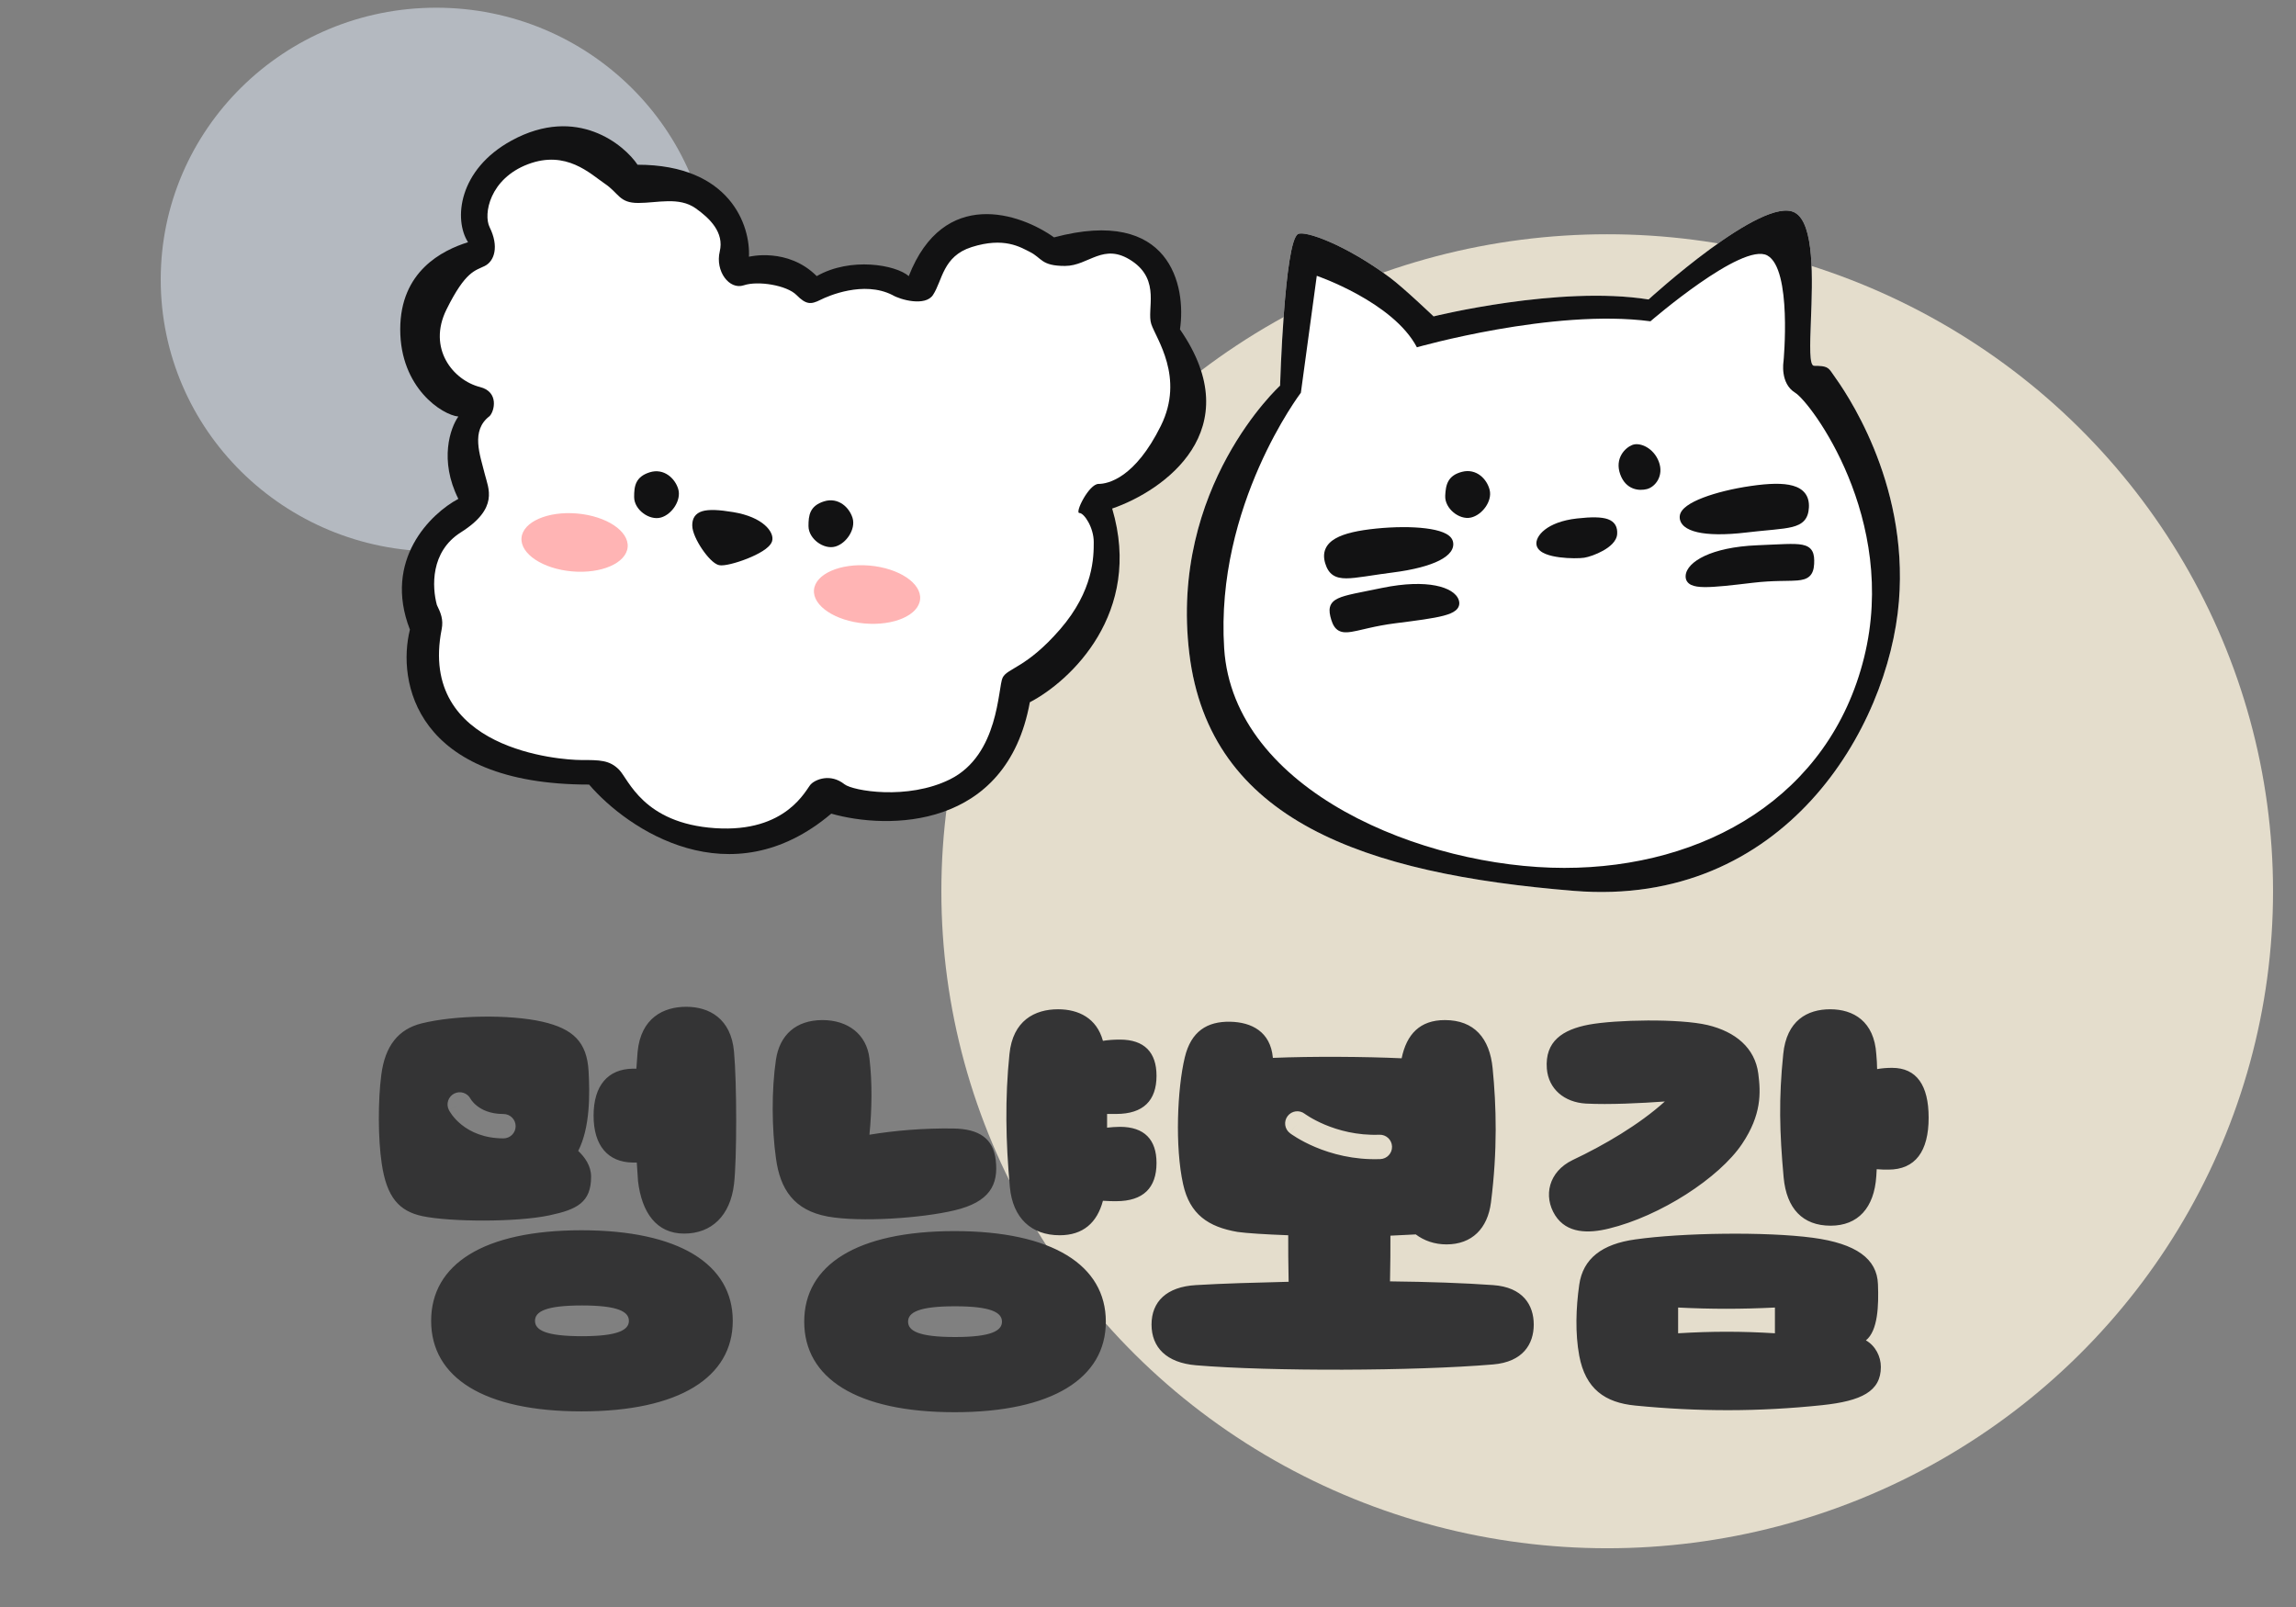 <svg width="200" height="140" viewBox="0 0 200 140" fill="none" xmlns="http://www.w3.org/2000/svg">
<rect x="0" y="0" width="200" height="140" fill="#808080" stroke="none"/>
<ellipse opacity="0.8" cx="140" cy="77.645" rx="58" ry="57.237" fill="#FCF4DE"/>
<ellipse opacity="0.5" cx="38" cy="24.355" rx="24" ry="23.684" fill="#E9F2FF"/>
<path fill-rule="evenodd" clip-rule="evenodd" d="M63.938 91.618C63.684 88.759 61.803 87.71 59.776 87.71C57.785 87.71 55.831 88.687 55.542 91.618L55.433 93.102H55.108C52.972 93.138 51.706 94.549 51.706 97.191C51.706 99.833 52.972 101.244 55.108 101.281H55.469L55.578 102.909C55.904 105.623 57.17 107.469 59.595 107.469C61.983 107.469 63.612 105.913 63.938 103.162C64.191 101.027 64.191 94.332 63.938 91.618ZM47.87 105.877C50.258 105.37 51.489 104.755 51.489 102.511C51.489 101.57 50.946 100.81 50.367 100.267C51.416 98.204 51.38 95.309 51.271 93.319C51.127 90.786 49.932 89.627 47.254 89.012C44.395 88.361 39.618 88.433 36.723 89.157C34.697 89.664 33.538 91.111 33.213 93.645C32.923 95.852 32.923 99.182 33.249 101.353C33.683 104.32 34.769 105.515 36.796 105.949C39.22 106.456 45.011 106.492 47.87 105.877ZM50.656 107.179C42.115 107.179 37.556 110.147 37.556 115.069C37.556 119.991 42.115 122.958 50.656 122.958C59.161 122.958 63.829 119.991 63.829 115.069C63.829 110.147 59.161 107.179 50.656 107.179ZM50.692 116.408C47.508 116.408 46.603 115.865 46.603 115.069C46.603 114.273 47.508 113.73 50.692 113.73C53.841 113.73 54.782 114.273 54.782 115.069C54.782 115.865 53.841 116.408 50.692 116.408ZM97.558 98.168C97.16 98.168 96.798 98.204 96.436 98.241V97.046H97.232C99.584 97.046 100.742 95.888 100.742 93.717C100.742 91.69 99.693 90.568 97.558 90.568C97.015 90.568 96.508 90.605 96.074 90.677C95.531 88.687 93.939 87.927 92.165 87.927C90.139 87.927 88.221 88.904 87.931 91.835C87.533 95.707 87.606 99.435 87.967 103.416C88.221 106.13 89.849 107.614 92.31 107.614C94.337 107.614 95.567 106.528 96.074 104.61C96.653 104.646 96.834 104.646 97.232 104.646C99.584 104.646 100.742 103.488 100.742 101.317C100.742 99.29 99.693 98.168 97.558 98.168ZM83.154 105.442C86.194 104.719 86.99 103.235 86.737 101.063C86.52 99.182 85.289 98.349 83.046 98.313C80.44 98.277 77.907 98.494 75.735 98.856C75.953 96.648 75.989 94.296 75.735 92.197C75.482 90.098 73.853 88.868 71.646 88.868C69.33 88.868 67.918 90.17 67.593 92.305C67.195 94.984 67.231 98.349 67.593 100.919C67.955 103.597 69.149 105.442 72.116 105.985C74.939 106.492 80.295 106.13 83.154 105.442ZM83.154 107.252C74.614 107.252 70.054 110.219 70.054 115.141C70.054 120.063 74.614 123.03 83.154 123.03C91.659 123.03 96.327 120.063 96.327 115.141C96.327 110.219 91.659 107.252 83.154 107.252ZM83.19 116.48C80.006 116.48 79.101 115.937 79.101 115.141C79.101 114.345 80.006 113.802 83.19 113.802C86.339 113.802 87.28 114.345 87.28 115.141C87.28 115.937 86.339 116.48 83.19 116.48ZM121.081 111.631C124.41 111.667 127.559 111.776 130.056 111.956C132.661 112.137 133.602 113.694 133.602 115.394C133.602 117.095 132.661 118.652 130.056 118.869C123.216 119.448 110.658 119.484 104.18 118.941C101.611 118.724 100.308 117.385 100.308 115.394C100.308 113.404 101.611 112.101 104.18 111.956C106.569 111.812 109.355 111.739 112.25 111.667C112.214 110.256 112.214 108.664 112.214 107.614V107.614C110.224 107.541 108.559 107.433 107.799 107.324C105.266 106.89 103.637 105.804 103.058 103.162C102.335 99.905 102.552 94.839 103.203 92.125C103.746 89.845 105.157 88.976 107.148 89.012C109.03 89.049 110.658 89.881 110.875 92.125V92.161C114.313 92.016 118.982 92.052 122.094 92.197C122.528 90.098 123.686 88.868 125.858 88.868C128.427 88.868 129.766 90.46 130.02 93.066C130.345 96.359 130.454 100.195 129.875 104.755C129.585 107.035 128.21 108.41 126.002 108.41C124.953 108.41 124.048 108.084 123.324 107.541L121.117 107.65V107.651C121.117 108.7 121.117 110.22 121.081 111.631ZM164.815 93.029C164.345 93.029 163.911 93.066 163.512 93.138C163.512 92.704 163.476 92.269 163.44 91.835C163.259 88.976 161.45 87.927 159.423 87.927C157.433 87.927 155.623 88.904 155.334 91.835C154.936 95.707 155.008 98.603 155.37 102.583C155.623 105.298 157.035 106.781 159.459 106.781C161.848 106.781 163.259 105.225 163.44 102.475C163.44 102.366 163.449 102.267 163.458 102.167C163.467 102.068 163.476 101.968 163.476 101.86C163.947 101.896 164.128 101.896 164.49 101.896C166.842 101.896 168 100.303 168 97.372C168 94.549 166.951 93.029 164.815 93.029ZM140.134 107.035C144.622 105.949 149.76 102.62 151.751 99.652C153.452 97.119 153.379 95.201 153.162 93.536C152.873 91.292 151.172 89.881 148.747 89.302C146.286 88.723 140.749 88.831 138.397 89.266C136.117 89.7 134.561 90.713 134.742 93.102C134.887 94.875 136.262 96.033 138.144 96.142C140.17 96.25 142.993 96.106 145.02 95.961C142.776 97.987 139.736 99.761 136.986 101.063C134.887 102.077 134.416 104.212 135.466 105.877C136.479 107.469 138.361 107.469 140.134 107.035ZM162.535 116.77C163.585 115.937 163.657 113.73 163.585 111.884C163.512 109.677 161.703 108.338 157.903 107.831C153.814 107.288 146.54 107.397 142.45 107.976C139.555 108.374 137.89 109.64 137.565 111.92C137.275 113.947 137.203 116.154 137.565 118.109C138.107 121.004 139.808 122.198 142.45 122.451C147.951 122.994 153.235 122.994 158.735 122.415C162.137 122.053 163.838 121.221 163.838 119.086C163.838 118.181 163.368 117.24 162.535 116.77ZM154.61 116.154C151.715 115.974 149.109 115.974 146.178 116.154V113.911C149.073 114.055 151.679 114.055 154.61 113.911V116.154ZM113.647 97.028L113.648 97.029L113.663 97.039C113.678 97.05 113.704 97.069 113.739 97.093C113.811 97.142 113.924 97.216 114.074 97.307C114.375 97.489 114.826 97.735 115.402 97.978C116.558 98.464 118.2 98.93 120.157 98.857C120.743 98.835 121.236 99.293 121.257 99.879C121.279 100.465 120.822 100.957 120.236 100.979C117.897 101.066 115.944 100.509 114.578 99.934C113.895 99.647 113.353 99.352 112.978 99.125C112.79 99.012 112.643 98.915 112.54 98.845C112.488 98.809 112.448 98.781 112.418 98.759C112.403 98.749 112.391 98.74 112.382 98.733L112.371 98.725L112.367 98.722L112.365 98.72L112.365 98.72C112.364 98.719 112.364 98.719 113.007 97.875L112.364 98.719C111.897 98.364 111.807 97.698 112.162 97.231C112.517 96.766 113.181 96.675 113.647 97.028ZM39.569 95.269C40.089 95.008 40.72 95.214 40.988 95.727C40.989 95.73 40.993 95.737 40.999 95.746C41.014 95.771 41.043 95.816 41.087 95.875C41.176 95.993 41.324 96.162 41.541 96.335C41.961 96.669 42.684 97.051 43.856 97.051C44.442 97.051 44.917 97.526 44.917 98.113C44.917 98.699 44.442 99.174 43.856 99.174C42.171 99.174 40.989 98.609 40.218 97.996C39.84 97.695 39.571 97.391 39.392 97.153C39.302 97.034 39.235 96.931 39.187 96.852C39.163 96.813 39.143 96.779 39.129 96.753C39.121 96.74 39.115 96.728 39.11 96.718L39.103 96.705L39.1 96.7L39.099 96.697L39.098 96.696C39.098 96.695 39.098 96.695 40.046 96.218L39.098 96.695C38.834 96.171 39.046 95.533 39.569 95.269Z" fill="#343435"/>
<path d="M55.535 14.351C63.635 14.351 65.379 19.695 65.238 22.367C65.238 22.367 68.613 21.523 71.144 24.055C74.098 22.367 78.035 23.07 79.16 24.055C82.198 16.292 88.863 18.57 91.816 20.68C101.941 17.98 103.348 24.898 102.785 28.695C108.86 37.47 101.379 42.758 96.879 44.304C99.579 53.417 93.223 59.351 89.707 61.179C87.682 72.317 77.332 72.289 72.41 70.883C63.635 78.308 54.691 72.289 51.316 68.351C36.129 68.351 34.582 59.351 35.707 54.851C33.344 48.776 37.535 44.726 39.926 43.461C38.238 40.086 39.223 37.273 39.926 36.289C38.52 36.148 34.863 33.802 34.863 28.695C34.863 23.633 38.52 21.805 40.77 21.101C39.504 19.133 39.926 14.773 44.566 12.242C50.289 9.121 54.41 12.664 55.535 14.351Z" fill="#121213"/>
<path d="M81.269 25.7C80.601 26.713 78.428 26.122 77.732 25.7C75.226 24.434 72.136 25.785 71.468 26.122C70.632 26.544 70.215 26.544 69.379 25.7C68.544 24.856 66.038 24.434 64.785 24.856C63.532 25.278 62.285 23.633 62.697 21.902C63.088 20.26 61.852 19.036 60.598 18.148C59.144 17.119 57.267 17.682 55.597 17.682C53.926 17.682 53.926 16.838 52.673 15.994C51.42 15.15 49.332 13.041 45.991 14.307C42.65 15.573 42.089 18.66 42.65 19.793C43.485 21.48 43.067 22.746 42.232 23.168C41.397 23.59 40.562 23.59 38.891 26.966C37.22 30.342 39.452 33.121 41.815 33.718C43.485 34.14 43.067 35.828 42.65 36.25C40.979 37.516 41.815 39.626 42.232 41.314C42.536 42.542 43.485 44.268 40.144 46.378C37.471 48.066 37.638 51.16 38.056 52.707C38.39 53.383 38.64 53.973 38.473 54.817C36.385 65.367 48.914 66.211 50.585 66.211C52.256 66.211 53.091 66.211 53.926 67.055C54.761 67.899 56.02 71.726 62.285 72.148C68.55 72.57 70.215 68.743 70.632 68.321C71.05 67.899 72.338 67.357 73.556 68.321C74.29 68.902 79.052 69.727 82.744 67.899C87.04 65.771 86.921 59.881 87.338 59.037C87.756 58.193 89.427 58.193 92.35 54.817C95.274 51.441 95.274 48.487 95.274 47.221C95.274 45.956 94.438 44.69 94.021 44.69C93.603 44.69 94.856 42.158 95.691 42.158C96.526 42.158 98.872 41.639 101.121 37.094C103.209 32.874 100.703 29.498 100.285 28.232C99.868 26.966 101.121 24.434 98.615 22.746C96.109 21.058 94.856 23.168 92.768 23.168C90.679 23.168 90.774 22.479 89.707 21.945C88.863 21.523 87.461 20.632 84.644 21.523C82.113 22.324 82.105 24.434 81.269 25.7Z" fill="white"/>
<path fill-rule="evenodd" clip-rule="evenodd" d="M56.683 41.429C57.729 41.098 58.547 41.88 58.793 42.676C59.039 43.472 58.319 44.56 57.501 44.798C56.683 45.037 55.535 44.216 55.535 43.298C55.535 42.379 55.637 41.76 56.683 41.429Z" fill="#121213"/>
<path fill-rule="evenodd" clip-rule="evenodd" d="M57.868 41.874C57.57 41.667 57.199 41.577 56.772 41.712C56.301 41.861 56.091 42.057 55.981 42.276C55.86 42.518 55.831 42.836 55.831 43.298C55.831 43.634 56.046 43.99 56.388 44.244C56.731 44.5 57.127 44.599 57.418 44.514C57.74 44.42 58.071 44.146 58.294 43.789C58.519 43.431 58.598 43.05 58.509 42.764C58.404 42.423 58.175 42.086 57.868 41.874ZM58.206 41.387C58.632 41.682 58.935 42.134 59.075 42.589C59.233 43.099 59.075 43.66 58.797 44.104C58.517 44.55 58.079 44.939 57.584 45.083C57.056 45.237 56.469 45.044 56.034 44.719C55.597 44.394 55.238 43.88 55.238 43.298C55.238 42.841 55.26 42.391 55.452 42.01C55.654 41.608 56.019 41.329 56.593 41.147C57.212 40.951 57.772 41.086 58.206 41.387Z" fill="#121213"/>
<path fill-rule="evenodd" clip-rule="evenodd" d="M71.871 43.96C72.916 43.63 73.734 44.412 73.98 45.208C74.226 46.004 73.507 47.091 72.689 47.33C71.871 47.568 70.723 46.747 70.723 45.829C70.723 44.911 70.825 44.291 71.871 43.96Z" fill="#121213"/>
<path fill-rule="evenodd" clip-rule="evenodd" d="M73.056 44.405C72.758 44.198 72.386 44.108 71.959 44.243C71.488 44.392 71.279 44.588 71.168 44.807C71.047 45.049 71.018 45.368 71.018 45.829C71.018 46.165 71.234 46.521 71.575 46.776C71.919 47.032 72.315 47.13 72.605 47.045C72.928 46.951 73.259 46.677 73.482 46.321C73.707 45.962 73.785 45.582 73.697 45.295C73.591 44.954 73.362 44.617 73.056 44.405ZM73.394 43.918C73.819 44.213 74.122 44.666 74.263 45.12C74.42 45.63 74.262 46.191 73.984 46.635C73.705 47.081 73.267 47.47 72.771 47.614C72.243 47.768 71.656 47.575 71.221 47.251C70.784 46.925 70.426 46.411 70.426 45.829C70.426 45.372 70.448 44.922 70.639 44.541C70.841 44.139 71.206 43.86 71.781 43.678C72.4 43.482 72.96 43.618 73.394 43.918Z" fill="#121213"/>
<path fill-rule="evenodd" clip-rule="evenodd" d="M62.706 48.945C62.036 48.805 60.597 46.73 60.597 45.77C60.597 44.809 61.288 44.487 63.822 44.907C66.357 45.328 67.141 46.561 66.97 47.068C66.666 47.966 63.376 49.085 62.706 48.945Z" fill="#121213"/>
<path fill-rule="evenodd" clip-rule="evenodd" d="M60.497 45.008C60.349 45.233 60.301 45.497 60.301 45.77C60.301 46.072 60.41 46.426 60.561 46.77C60.715 47.121 60.925 47.491 61.155 47.831C61.385 48.171 61.639 48.489 61.885 48.734C62.008 48.857 62.132 48.966 62.254 49.051C62.373 49.134 62.507 49.206 62.646 49.235C62.779 49.263 62.944 49.255 63.106 49.236C63.275 49.215 63.472 49.176 63.683 49.125C64.105 49.022 64.602 48.863 65.085 48.671C65.567 48.48 66.046 48.252 66.428 48.01C66.62 47.889 66.793 47.76 66.933 47.625C67.07 47.493 67.191 47.339 67.251 47.163C67.326 46.94 67.284 46.686 67.176 46.452C67.066 46.212 66.876 45.965 66.605 45.731C66.062 45.262 65.178 44.832 63.871 44.615C62.607 44.405 61.737 44.367 61.174 44.537C60.88 44.626 60.649 44.778 60.497 45.008ZM61.346 45.104C61.762 44.978 62.505 44.989 63.775 45.2C65.003 45.403 65.778 45.799 66.218 46.179C66.438 46.37 66.57 46.552 66.638 46.699C66.708 46.852 66.7 46.943 66.689 46.973C66.673 47.022 66.625 47.099 66.521 47.199C66.42 47.297 66.282 47.402 66.112 47.51C65.771 47.725 65.328 47.937 64.867 48.12C64.406 48.303 63.935 48.454 63.543 48.549C63.346 48.597 63.173 48.63 63.034 48.647C62.886 48.666 62.801 48.662 62.767 48.655C62.739 48.649 62.681 48.626 62.593 48.565C62.508 48.506 62.41 48.422 62.304 48.315C62.091 48.103 61.86 47.816 61.646 47.499C61.432 47.183 61.241 46.845 61.104 46.532C60.964 46.213 60.894 45.948 60.894 45.77C60.894 45.562 60.931 45.426 60.992 45.334C61.05 45.246 61.15 45.163 61.346 45.104Z" fill="#121213"/>
<path fill-rule="evenodd" clip-rule="evenodd" d="M143.604 26.089C135.823 24.847 124.876 27.563 124.876 27.563C124.876 27.563 122.295 25.096 121.079 24.188C117.242 21.324 113.662 20.051 113.063 20.391C111.88 21.064 111.505 33.597 111.505 33.597C111.505 33.597 101.839 42.414 103.601 56.938C105.364 71.463 118.818 76.13 137.11 77.612C155.402 79.093 164.514 63.467 165.412 52.378C166.265 41.844 160.619 33.939 159.733 32.698C159.686 32.633 159.653 32.586 159.634 32.558C159.261 32.002 159.136 31.868 158.023 31.868C157.594 31.868 157.661 30.121 157.746 27.884C157.882 24.309 158.065 19.483 156.353 18.526C153.57 16.972 143.604 26.089 143.604 26.089Z" fill="white"/>
<path fill-rule="evenodd" clip-rule="evenodd" d="M143.604 26.089C135.823 24.847 124.876 27.563 124.876 27.563C124.876 27.563 122.295 25.096 121.079 24.188C117.242 21.324 113.662 20.051 113.063 20.391C111.88 21.064 111.505 33.597 111.505 33.597C111.505 33.597 101.839 42.414 103.601 56.938C105.364 71.463 118.818 76.13 137.11 77.612C155.402 79.093 164.514 63.467 165.412 52.378C166.265 41.844 160.619 33.939 159.733 32.698C159.686 32.633 159.653 32.586 159.634 32.558C159.261 32.002 159.136 31.868 158.023 31.868C157.594 31.868 157.661 30.121 157.746 27.884C157.882 24.309 158.065 19.483 156.353 18.526C153.57 16.972 143.604 26.089 143.604 26.089ZM114.702 24.028L113.317 34.214C113.317 34.214 105.842 44.036 106.634 56.476C107.425 68.916 124.013 75.61 136.258 75.61C148.504 75.61 159.382 69.378 162.378 57.279C165.374 45.18 157.711 35.031 156.373 34.214C155.035 33.396 155.358 31.496 155.358 31.496C155.358 31.496 156.122 23.439 153.944 22.254C151.765 21.069 143.767 27.991 143.767 27.991C135.3 26.86 123.423 30.256 123.423 30.256C121.344 26.297 114.702 24.028 114.702 24.028Z" fill="#121213"/>
<path fill-rule="evenodd" clip-rule="evenodd" d="M127.431 41.391C128.493 41.115 129.269 41.939 129.473 42.747C129.677 43.554 128.902 44.603 128.072 44.798C127.242 44.993 126.139 44.114 126.187 43.197C126.235 42.28 126.37 41.666 127.431 41.391Z" fill="#121213"/>
<path fill-rule="evenodd" clip-rule="evenodd" d="M128.592 41.897C128.304 41.675 127.938 41.565 127.505 41.678C127.026 41.802 126.807 41.987 126.686 42.2C126.552 42.435 126.506 42.751 126.482 43.212C126.465 43.548 126.661 43.914 126.989 44.187C127.318 44.46 127.709 44.579 128.003 44.51C128.33 44.433 128.675 44.176 128.917 43.832C129.16 43.486 129.258 43.11 129.185 42.819C129.097 42.473 128.886 42.125 128.592 41.897ZM128.954 41.428C129.364 41.745 129.643 42.213 129.759 42.674C129.89 43.191 129.702 43.744 129.402 44.172C129.099 44.603 128.642 44.968 128.139 45.087C127.604 45.212 127.028 44.989 126.61 44.642C126.191 44.294 125.86 43.762 125.89 43.181C125.914 42.725 125.96 42.277 126.171 41.907C126.394 41.515 126.773 41.255 127.356 41.104C127.984 40.941 128.537 41.105 128.954 41.428Z" fill="#121213"/>
<path fill-rule="evenodd" clip-rule="evenodd" d="M142.281 39.045C142.788 38.837 143.82 39.273 144.217 40.327C144.614 41.38 143.951 42.176 143.385 42.321C142.819 42.465 141.833 42.414 141.406 41.212C140.98 40.01 141.773 39.252 142.281 39.045Z" fill="#121213"/>
<path fill-rule="evenodd" clip-rule="evenodd" d="M143.145 39.469C142.815 39.278 142.53 39.264 142.396 39.319C142.198 39.4 141.927 39.598 141.754 39.902C141.587 40.194 141.505 40.594 141.689 41.113C141.875 41.639 142.17 41.884 142.454 41.995C142.751 42.112 143.073 42.095 143.314 42.034C143.716 41.931 144.275 41.313 143.943 40.431C143.77 39.972 143.46 39.652 143.145 39.469ZM143.441 38.956C143.868 39.203 144.273 39.628 144.497 40.222C144.959 41.447 144.191 42.421 143.461 42.608C143.136 42.691 142.682 42.721 142.238 42.547C141.782 42.368 141.37 41.987 141.13 41.311C140.888 40.627 140.988 40.048 141.239 39.608C141.483 39.181 141.861 38.897 142.171 38.77C142.544 38.618 143.029 38.718 143.441 38.956Z" fill="#121213"/>
<path fill-rule="evenodd" clip-rule="evenodd" d="M146.609 45.012C146.658 44.068 149.5 43.072 152.558 42.63C155.616 42.188 157.361 42.472 157.271 44.191C157.181 45.91 155.804 45.654 152.071 46.098C148.338 46.541 146.559 45.957 146.609 45.012Z" fill="#121213"/>
<path fill-rule="evenodd" clip-rule="evenodd" d="M156.017 42.885C155.276 42.673 154.13 42.702 152.604 42.923C151.09 43.142 149.637 43.497 148.564 43.909C148.026 44.116 147.598 44.332 147.306 44.543C146.999 44.766 146.912 44.934 146.907 45.027C146.901 45.154 146.949 45.282 147.108 45.414C147.277 45.554 147.561 45.688 147.991 45.787C148.848 45.984 150.187 46.024 152.039 45.803C152.731 45.721 153.344 45.663 153.879 45.612C154.069 45.594 154.249 45.576 154.419 45.559C155.077 45.494 155.581 45.432 155.968 45.335C156.354 45.238 156.584 45.114 156.727 44.954C156.866 44.798 156.958 44.566 156.978 44.175C156.998 43.797 156.916 43.531 156.77 43.338C156.622 43.143 156.381 42.988 156.017 42.885ZM157.242 42.98C157.493 43.31 157.595 43.725 157.57 44.206C157.545 44.674 157.431 45.055 157.17 45.348C156.912 45.637 156.548 45.8 156.112 45.91C155.677 46.019 155.131 46.084 154.478 46.149C154.304 46.166 154.121 46.184 153.93 46.202C153.396 46.253 152.793 46.311 152.109 46.392C150.228 46.615 148.811 46.584 147.858 46.364C147.382 46.254 146.998 46.092 146.73 45.871C146.454 45.641 146.298 45.342 146.316 44.996C146.336 44.618 146.623 44.307 146.958 44.064C147.309 43.809 147.791 43.571 148.352 43.356C149.477 42.924 150.975 42.56 152.519 42.337C154.05 42.115 155.307 42.065 156.18 42.315C156.623 42.441 156.992 42.652 157.242 42.98Z" fill="#121213"/>
<path fill-rule="evenodd" clip-rule="evenodd" d="M126.268 47.214C125.991 46.31 122.993 46.032 119.919 46.342C116.844 46.653 115.22 47.35 115.723 48.997C116.227 50.643 117.501 50.062 121.231 49.589C124.96 49.117 126.544 48.119 126.268 47.214Z" fill="#121213"/>
<path fill-rule="evenodd" clip-rule="evenodd" d="M116.626 47.425C117.294 47.041 118.412 46.792 119.947 46.637C121.469 46.483 122.964 46.476 124.105 46.617C124.677 46.687 125.145 46.793 125.479 46.928C125.831 47.069 125.956 47.211 125.983 47.301C126.02 47.422 126.005 47.558 125.882 47.725C125.752 47.901 125.508 48.1 125.116 48.3C124.332 48.699 123.042 49.061 121.192 49.295C120.501 49.383 119.892 49.474 119.36 49.554C119.171 49.583 118.993 49.61 118.823 49.634C118.169 49.73 117.665 49.792 117.266 49.791C116.868 49.791 116.615 49.727 116.437 49.605C116.264 49.487 116.12 49.285 116.005 48.91C115.894 48.548 115.91 48.27 116.005 48.048C116.102 47.823 116.298 47.614 116.626 47.425ZM115.461 47.814C115.297 48.196 115.298 48.622 115.439 49.083C115.576 49.531 115.779 49.873 116.103 50.095C116.423 50.313 116.816 50.383 117.265 50.384C117.714 50.385 118.259 50.316 118.909 50.221C119.082 50.195 119.263 50.168 119.453 50.14C119.984 50.06 120.583 49.97 121.267 49.883C123.145 49.645 124.513 49.272 125.385 48.828C125.819 48.606 126.153 48.356 126.359 48.076C126.572 47.787 126.651 47.459 126.55 47.128C126.439 46.765 126.085 46.533 125.701 46.378C125.299 46.216 124.773 46.102 124.177 46.029C122.981 45.881 121.44 45.891 119.887 46.047C118.348 46.203 117.117 46.459 116.33 46.912C115.93 47.142 115.623 47.436 115.461 47.814Z" fill="#121213"/>
<path fill-rule="evenodd" clip-rule="evenodd" d="M147.134 50.181C147.183 49.237 149.071 47.964 153.083 47.799C157.095 47.634 157.825 47.394 157.735 49.113C157.644 50.832 156.37 50.035 152.637 50.478C148.904 50.922 147.084 51.126 147.134 50.181Z" fill="#121213"/>
<path fill-rule="evenodd" clip-rule="evenodd" d="M154.278 48.042C153.92 48.059 153.526 48.078 153.091 48.095C151.111 48.177 149.677 48.531 148.743 48.967C148.275 49.184 147.943 49.418 147.728 49.64C147.511 49.864 147.432 50.056 147.425 50.197C147.421 50.266 147.435 50.304 147.449 50.327C147.465 50.352 147.497 50.386 147.571 50.422C147.731 50.499 148.015 50.548 148.466 50.554C149.357 50.566 150.721 50.407 152.597 50.184C153.543 50.072 154.333 50.038 154.984 50.023C155.179 50.019 155.358 50.016 155.525 50.014C155.924 50.008 156.249 50.003 156.521 49.979C156.909 49.944 157.107 49.874 157.22 49.77C157.325 49.674 157.413 49.498 157.434 49.097C157.456 48.672 157.421 48.439 157.345 48.301C157.285 48.19 157.173 48.098 156.884 48.04C156.585 47.98 156.152 47.971 155.519 47.989C155.161 48 154.751 48.02 154.278 48.042ZM157.865 48.017C158.026 48.312 158.048 48.694 158.026 49.128C158.002 49.587 157.896 49.956 157.62 50.208C157.353 50.452 156.982 50.532 156.573 50.569C156.278 50.595 155.92 50.601 155.508 50.607C155.346 50.609 155.176 50.612 154.997 50.616C154.357 50.63 153.588 50.663 152.667 50.773C150.81 50.993 149.398 51.159 148.458 51.147C147.994 51.141 147.598 51.092 147.314 50.956C147.166 50.885 147.036 50.783 146.946 50.64C146.856 50.496 146.824 50.333 146.833 50.166C146.85 49.834 147.025 49.514 147.302 49.228C147.581 48.94 147.98 48.669 148.492 48.429C149.518 47.952 151.034 47.587 153.066 47.503C153.492 47.486 153.883 47.467 154.241 47.45C154.72 47.428 155.14 47.408 155.502 47.397C156.131 47.378 156.627 47.385 157 47.459C157.384 47.536 157.689 47.695 157.865 48.017Z" fill="#121213"/>
<path fill-rule="evenodd" clip-rule="evenodd" d="M126.795 52.383C126.518 51.478 124.378 50.7 120.445 51.511C116.513 52.322 115.747 52.265 116.25 53.911C116.753 55.557 117.797 54.475 121.527 54.002C125.256 53.53 127.071 53.288 126.795 52.383Z" fill="#121213"/>
<path fill-rule="evenodd" clip-rule="evenodd" d="M119.339 52.037C119.69 51.967 120.077 51.889 120.504 51.801C122.445 51.401 123.921 51.398 124.933 51.595C125.439 51.693 125.819 51.84 126.081 52.003C126.345 52.167 126.469 52.335 126.51 52.47C126.53 52.536 126.526 52.576 126.517 52.602C126.508 52.63 126.485 52.671 126.422 52.724C126.285 52.837 126.022 52.954 125.586 53.069C124.724 53.295 123.362 53.471 121.488 53.709C120.543 53.829 119.768 53.987 119.133 54.13C118.943 54.173 118.768 54.214 118.606 54.252C118.217 54.343 117.901 54.416 117.631 54.459C117.246 54.519 117.037 54.499 116.902 54.426C116.777 54.358 116.649 54.208 116.532 53.824C116.408 53.418 116.386 53.183 116.425 53.031C116.457 52.908 116.543 52.791 116.809 52.666C117.085 52.535 117.503 52.421 118.122 52.286C118.472 52.21 118.874 52.13 119.339 52.037ZM115.852 52.881C115.767 53.206 115.838 53.581 115.965 53.998C116.1 54.437 116.291 54.769 116.62 54.947C116.938 55.119 117.318 55.108 117.723 55.044C118.016 54.998 118.364 54.917 118.765 54.823C118.923 54.786 119.089 54.748 119.263 54.708C119.888 54.567 120.643 54.413 121.562 54.297C123.418 54.062 124.828 53.88 125.737 53.642C126.186 53.523 126.558 53.381 126.8 53.179C126.927 53.075 127.029 52.945 127.081 52.784C127.134 52.622 127.125 52.457 127.077 52.297C126.98 51.979 126.732 51.71 126.394 51.5C126.054 51.288 125.601 51.121 125.046 51.013C123.936 50.797 122.376 50.811 120.384 51.221C119.967 51.307 119.583 51.384 119.231 51.454C118.761 51.548 118.349 51.63 117.996 51.707C117.38 51.841 116.901 51.967 116.556 52.13C116.202 52.297 115.945 52.525 115.852 52.881Z" fill="#121213"/>
<path d="M54.674 47.662C54.552 49.055 52.383 50.003 49.83 49.779C47.277 49.556 45.306 48.246 45.428 46.853C45.55 45.461 47.718 44.513 50.271 44.736C52.825 44.959 54.796 46.269 54.674 47.662Z" fill="#FFB4B4"/>
<path d="M80.15 52.199C80.028 53.591 77.86 54.539 75.307 54.316C72.754 54.092 70.782 52.782 70.904 51.389C71.026 49.997 73.195 49.049 75.748 49.272C78.301 49.496 80.272 50.806 80.15 52.199Z" fill="#FFB4B4"/>
<path fill-rule="evenodd" clip-rule="evenodd" d="M137.953 48.296C138.63 48.191 140.524 47.453 140.574 46.493C140.625 45.534 139.951 45.176 137.398 45.463C134.845 45.75 133.997 46.941 134.142 47.457C134.399 48.369 137.277 48.401 137.953 48.296Z" fill="#121213"/>
<path fill-rule="evenodd" clip-rule="evenodd" d="M140.713 45.738C140.849 45.97 140.884 46.237 140.869 46.509C140.852 46.846 140.674 47.136 140.453 47.369C140.23 47.604 139.94 47.806 139.643 47.973C139.053 48.305 138.377 48.53 137.998 48.589C137.625 48.647 136.707 48.663 135.851 48.551C135.422 48.495 134.988 48.405 134.638 48.261C134.303 48.124 133.959 47.904 133.856 47.537C133.792 47.31 133.848 47.059 133.968 46.83C134.09 46.597 134.293 46.359 134.576 46.14C135.142 45.701 136.048 45.317 137.364 45.169C138.638 45.026 139.509 45.033 140.062 45.232C140.351 45.337 140.574 45.5 140.713 45.738ZM139.861 45.79C139.452 45.642 138.709 45.614 137.43 45.758C136.193 45.897 135.399 46.252 134.939 46.608C134.709 46.787 134.568 46.962 134.492 47.106C134.414 47.255 134.418 47.345 134.427 47.376C134.451 47.465 134.563 47.591 134.862 47.713C135.144 47.829 135.521 47.911 135.928 47.964C136.744 48.07 137.603 48.05 137.907 48.003C138.205 47.957 138.814 47.76 139.352 47.457C139.62 47.306 139.855 47.138 140.023 46.961C140.192 46.783 140.27 46.62 140.278 46.478C140.289 46.27 140.258 46.133 140.202 46.037C140.149 45.947 140.053 45.859 139.861 45.79Z" fill="#121213"/>
</svg>
